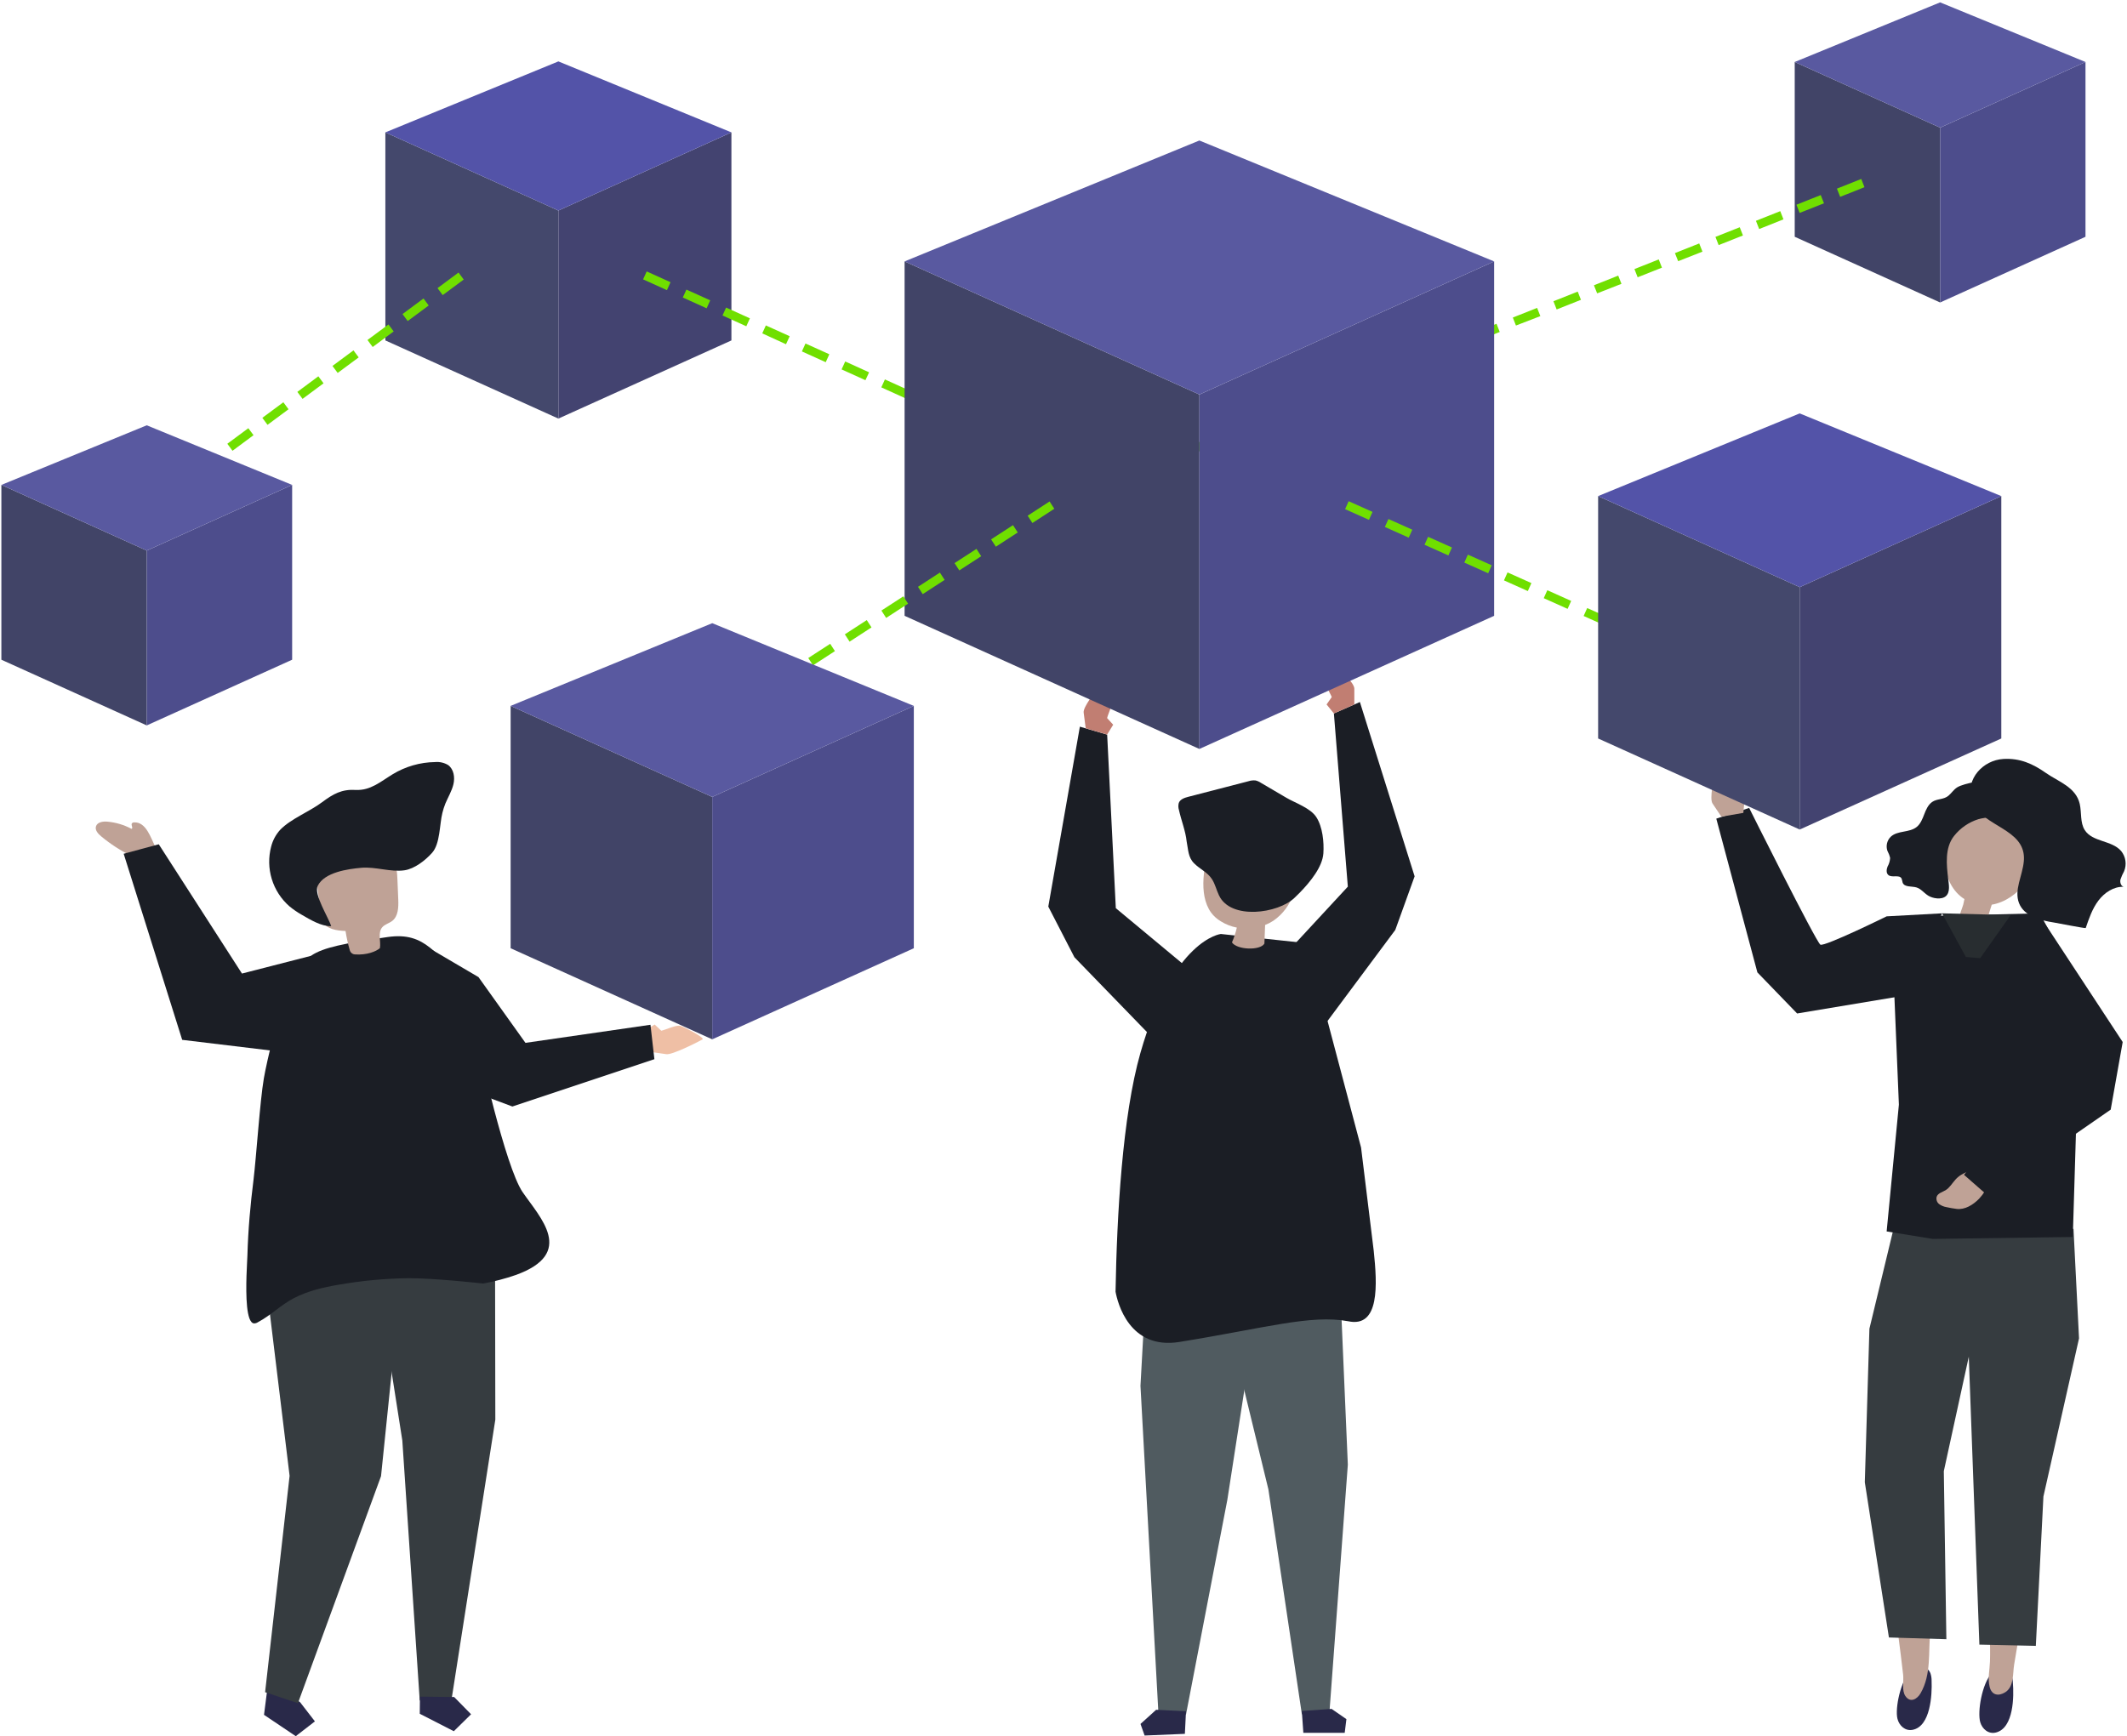 <svg width="534" height="436" viewBox="0 0 534 436" fill="none" xmlns="http://www.w3.org/2000/svg">
<path d="M486.924 298.402L487.062 302.556L479.717 305.231L475.487 302.026V297.185L479.572 296.958L479.696 295.892L481.037 295.032L486.924 298.402Z" fill="#E1CFB5"/>
<path d="M336.81 331.255L338.384 367.827L333.763 430.018L326.845 430.506L318.441 374.024L306.818 326.228L336.81 331.255Z" fill="#505B60"/>
<path d="M327.215 435.154H337.6L338.026 431.722L334.306 429.15L326.83 429.68L327.215 435.154Z" fill="#292949"/>
<path d="M287.844 320.374L286.324 348.021L290.829 430.223L297.754 430.567L308.132 376.657L317.292 317.527L287.844 320.374Z" fill="#505B60"/>
<path d="M297.471 435.415L287.362 435.841L286.33 432.926L290.264 429.37L297.753 429.741L297.471 435.415Z" fill="#292949"/>
<path d="M328.117 236.865L306.502 234.548C306.502 234.548 294.481 235.834 286.318 264.388C281.779 280.274 280.397 305.3 280.066 324.384C280.575 327.135 283.505 339.026 296.083 337.004C317.616 333.531 329.094 330.058 338.453 331.798C346.445 333.531 345.764 322.534 344.89 314.144L341.706 288.176L328.117 236.865Z" fill="#1B1E25"/>
<path d="M323.942 209.963C318.496 208.759 312.884 207.686 307.437 208.766C306.248 209 304.961 209.419 304.315 210.451C304.083 210.862 303.912 211.304 303.806 211.764C302.431 216.881 300.684 224.46 304.054 229.177C304.712 230.06 305.54 230.804 306.488 231.364C307.722 232.136 309.089 232.672 310.518 232.946C310.224 234.221 309.814 235.466 309.294 236.666C310.539 238.544 316.357 238.771 317.437 236.969C317.499 235.408 317.554 233.847 317.615 232.286C318.339 232.006 319.03 231.651 319.679 231.227C322.091 229.566 323.878 227.145 324.754 224.35C325.792 221.324 327.25 218.442 328.192 215.361C328.536 214.233 328.811 212.954 328.192 211.923C327.574 210.891 326.205 210.471 324.981 210.196L323.942 209.963Z" fill="#BFA296"/>
<path d="M326.328 224.163C328.941 221.474 332.009 217.719 332.242 214.308C332.435 211.481 332.05 207.637 330.468 205.196C328.99 202.912 325.2 201.661 322.951 200.34L316.59 196.606C316.173 196.319 315.707 196.112 315.215 195.994C314.609 195.934 313.997 196.002 313.42 196.193L298.359 200.093C297.396 200.34 296.296 200.705 295.945 201.633C295.787 202.221 295.801 202.842 295.986 203.421C296.557 206.028 297.65 208.682 297.919 211.323C298.338 213.386 298.256 215.264 299.775 216.79C301.295 218.317 303.111 219.005 304.259 220.759C305.085 222.024 305.401 223.551 306.054 224.885C308.991 231.074 320.875 229.424 324.987 225.476C325.407 225.091 325.86 224.644 326.328 224.163Z" fill="#1B1E25"/>
<path d="M323.53 238.715L338.384 222.664L334.884 179.166L341.41 176.298L355.151 220.071L350.296 233.536L330.373 260.309L323.53 238.715Z" fill="#1B1E25"/>
<path d="M340.014 176.91V172.928C340.014 171.477 336.355 168.114 335.427 166.869C334.898 166.182 332.463 169.957 332.436 170.59C332.381 171.656 333.921 173.946 334.347 175.053L333.048 176.91L334.884 179.166L340.014 176.91Z" fill="#C17E72"/>
<path d="M296.949 242.05L280.135 228.069L277.962 184.482L271.112 182.487L263.183 227.67L269.743 240.393L292.968 264.353L296.949 242.05Z" fill="#1B1E25"/>
<path d="M272.577 182.9C272.577 182.9 272.068 179.014 272.061 178.952C271.875 177.515 275.059 173.678 275.823 172.343C276.263 171.587 279.165 175.026 279.261 175.645C279.454 176.697 278.223 179.173 277.948 180.328L279.475 181.999L277.948 184.468L272.577 182.9Z" fill="#C17E72"/>
<path d="M32.95 214.927C30.242 213.597 27.703 211.948 25.385 210.017C24.628 209.384 23.817 208.504 24.085 207.555C24.388 206.468 25.818 206.234 26.946 206.338C29.071 206.525 31.137 207.14 33.019 208.146C33.479 207.995 32.881 207.252 33.087 206.812C33.149 206.72 33.233 206.644 33.331 206.594C33.43 206.543 33.54 206.519 33.651 206.523C36.691 206.351 37.874 210.491 38.919 212.479C36.787 213.6 34.587 213.641 32.73 215.333L32.95 214.927Z" fill="#BFA296"/>
<path d="M163.333 264.16L167.301 264.738C168.738 264.951 175.024 261.781 176.358 261.038C177.129 260.612 171.331 257.696 170.719 257.599C169.667 257.393 167.177 258.583 166.022 258.844L164.371 257.29L161.875 258.782L163.333 264.16Z" fill="#EFBFA5"/>
<path d="M66.826 426.385L66.282 430.642L74.253 436L79.06 432.286L75.346 427.479L67.376 422.122L66.826 426.385Z" fill="#292949"/>
<path d="M66.557 424.955L72.705 370.619L65.312 309.783L66.977 296.847L100.021 295.589L101.211 316.654L95.661 370.701L74.796 427.726L66.557 424.955Z" fill="#363C40"/>
<path d="M105.283 236.652L120.13 245.379L131.918 261.891L163.305 257.346L164.289 265.99L128.638 277.874L110.365 271.031L105.283 236.652Z" fill="#1B1E25"/>
<path d="M124.265 301.683L124.354 356.515L113.316 427.102L105.373 427.026L101.006 361.748L90.787 296.408L124.265 301.683Z" fill="#363C40"/>
<path d="M105.386 430.374L113.935 434.755L118.267 430.498L114.017 426.166L105.427 426.076L105.386 430.374Z" fill="#292949"/>
<path d="M61.888 320.326C61.964 317.953 62.101 315.972 62.115 315.264C62.287 308.889 62.858 302.528 63.656 296.201C64.343 290.527 65.272 276.449 66.241 270.81C67.046 266.154 69.838 254.539 71.853 250.22C76.873 239.485 75.292 238.494 97.361 235.31C106.988 233.935 109.306 239.932 117.201 246.857C117.978 247.545 117.937 251.602 118.123 252.682C118.439 254.573 118.776 256.471 119.168 258.356C119.477 259.834 119.814 261.306 120.193 262.778C120.193 262.778 126.822 292.948 131.196 299.357C135.57 305.767 144.641 314.721 129.484 320.188C126.818 321.113 124.084 321.828 121.307 322.327C121.307 322.327 108.928 320.951 102.539 320.993C96.661 321.063 90.798 321.61 85.009 322.63C81.151 323.276 77.21 324.211 73.758 326.013C70.464 327.732 68.091 330.263 64.749 332.044C64.447 332.249 64.088 332.352 63.724 332.34C61.819 332.072 61.73 325.332 61.888 320.326Z" fill="#1B1E25"/>
<path d="M95.386 238.09C94.479 238.942 92.03 239.898 89.101 239.678C88.811 239.66 88.534 239.553 88.306 239.372C88.079 239.191 87.912 238.945 87.829 238.667C87.362 237.07 87.002 235.443 86.749 233.798C84.576 233.709 81.99 233.372 81.013 231.426C80.745 230.794 80.583 230.123 80.532 229.438C80.174 226.623 79.814 223.81 79.452 221C79.259 220.035 79.259 219.042 79.452 218.077C79.906 216.42 81.433 215.285 82.966 214.508C86.879 212.52 91.659 212.032 95.696 213.758C96.796 214.172 97.766 214.87 98.509 215.78C99.588 217.224 99.705 219.143 99.781 220.945L99.987 225.931C100.063 227.836 99.987 230.057 98.509 231.24C97.711 231.873 96.618 232.1 95.957 232.87C94.809 234.232 95.662 236.322 95.386 238.09Z" fill="#BFA296"/>
<path d="M111.067 204.131C111.262 203.34 111.51 202.563 111.81 201.806C112.498 200.169 113.433 198.65 113.839 196.937C114.245 195.225 113.942 193.168 112.505 192.123C111.522 191.535 110.379 191.273 109.238 191.374C105.472 191.426 101.79 192.485 98.572 194.441C95.525 196.298 93.001 198.567 89.294 198.374C85.808 198.168 83.696 199.337 80.787 201.51C77.644 203.856 72.989 205.637 70.341 208.388C69.261 209.578 68.487 211.013 68.085 212.569C67.369 215.253 67.418 218.083 68.228 220.74C69.037 223.397 70.574 225.774 72.665 227.602C73.626 228.394 74.655 229.101 75.739 229.714C77.961 231.007 80.643 232.63 83.139 232.595C82.561 230.532 78.71 224.631 79.769 222.465C81.447 219.027 87.389 218.222 90.69 217.926C94.294 217.603 98.049 219.068 101.556 218.552C104.087 218.181 106.803 216.049 108.475 214.171C110.531 211.874 110.331 207.019 111.067 204.131Z" fill="#1B1E25"/>
<path d="M78.084 240.035L60.747 244.485L39.861 212.024L31.051 214.404L45.741 261.134L79.549 265.205L78.084 240.035Z" fill="#1B1E25"/>
<path d="M500.08 420.106C500.386 419.703 500.792 419.386 501.257 419.186C501.722 418.986 502.232 418.909 502.735 418.965C503.215 419.045 503.668 419.24 504.056 419.533C504.444 419.827 504.755 420.21 504.963 420.65C505.202 421.26 505.332 421.907 505.348 422.562C505.623 425.931 505.603 433.923 501.112 435.078C499.228 435.559 497.673 434.218 497.165 432.527C496.408 429.975 497.529 422.912 500.08 420.106Z" fill="#292949"/>
<path d="M498.484 369.271L498.718 389.813C498.443 398.939 499.867 408.113 499.598 417.239C499.53 419.336 498.986 421.551 499.516 423.627C500.045 425.704 501.682 426.028 503.381 425.003C505.657 423.627 505.286 420.395 505.664 418.043C506.709 411.586 507.927 405.155 509.013 398.698C509.543 395.534 508.449 391.099 508.69 387.901L512.005 370.708L498.484 369.271Z" fill="#BFA296"/>
<path d="M521.957 336.102L513.016 375.818L511.111 413.326L496.938 413.01L493.08 308.092L520.568 308.594L521.957 336.102Z" fill="#363C40"/>
<path d="M479.8 419.357C480.124 418.973 480.544 418.68 481.017 418.509C481.49 418.337 482 418.293 482.496 418.381C482.973 418.487 483.418 418.707 483.793 419.022C484.168 419.337 484.461 419.737 484.648 420.189C484.857 420.814 484.957 421.47 484.944 422.129C485.081 425.512 484.71 433.517 480.192 434.404C478.294 434.776 476.794 433.345 476.368 431.619C475.722 429.02 477.138 422.019 479.8 419.357Z" fill="#292949"/>
<path d="M487.274 372.18L486.07 392.687C485.967 398.389 485.211 404.048 484.619 409.708C484.069 414.969 484.922 420.444 482.178 425.223C481.311 426.729 479.571 427.726 478.354 425.911C477.419 424.535 477.976 422.163 477.797 420.567C477.061 414.068 476.146 407.583 475.363 401.084C474.977 397.9 476.284 393.519 476.201 390.315L473.698 372.964L487.274 372.18Z" fill="#BFA296"/>
<path d="M469.332 333.675L468.176 372.228L474.228 411.215L488.65 411.648L488.01 369.45L495.644 334.459L498.202 311.558L475.322 308.855L469.332 333.675Z" fill="#363C40"/>
<path d="M487.432 229.953L512.087 229.361L526.377 255.948L521.295 280.851L520.394 310.642L485.225 311.124L473.657 309.246L476.731 277.405L474.964 234.877L487.432 229.953Z" fill="#1B1E25"/>
<path d="M490.665 206.97C495.52 196.654 509.233 202.156 511.158 212.059C512.389 218.503 506.702 226.082 500.045 227.189C499.99 227.436 499.275 229.534 499.254 229.726C499.126 230.725 498.926 231.714 498.656 232.684C498.56 233.055 493.017 231.356 492.398 231.164C492.175 231.124 491.977 230.998 491.847 230.813C491.655 230.435 492.803 227.553 492.886 227.168C492.968 226.783 493.085 226.247 493.188 225.793C490.163 223.888 488.512 220.36 488.313 216.921C488.113 213.483 489.207 210.058 490.665 206.97Z" fill="#BFA296"/>
<path d="M500.961 198.237C501.565 199.133 501.902 200.182 501.93 201.263C502.036 201.888 502.005 202.528 501.841 203.14C501.05 205.52 498.65 205.135 496.69 205.719C494.277 206.476 492.149 207.942 490.583 209.928C488.217 212.926 488.678 217.163 489.118 220.801C489.27 222.087 489.655 224.005 488.561 225.016C487.468 226.027 485.191 225.628 484.077 224.913C482.963 224.198 482.276 223.187 481.113 222.85C479.951 222.513 478.129 222.85 477.675 221.66C477.605 221.306 477.513 220.957 477.4 220.615C476.815 219.549 474.965 220.526 474.064 219.721C473.507 219.226 473.61 218.311 473.892 217.61C474.267 216.95 474.486 216.214 474.532 215.457C474.383 214.829 474.152 214.223 473.844 213.655C473.637 213.046 473.607 212.39 473.758 211.764C473.909 211.138 474.234 210.568 474.697 210.12C476.43 208.504 479.38 209.165 481.217 207.658C482.172 206.881 482.647 205.65 483.094 204.488C483.541 203.326 484.064 202.115 485.075 201.4C486.319 200.527 487.949 200.871 489.201 199.805C489.937 199.179 490.48 198.319 491.264 197.79C492.323 197.102 494.297 196.689 495.555 196.414C496.537 196.177 497.565 196.223 498.521 196.545C499.478 196.868 500.323 197.454 500.961 198.237Z" fill="#1B1E25"/>
<path d="M508.086 216.351C507.769 219.892 505.603 223.523 506.896 226.811C508.189 230.098 512.24 231.136 515.713 231.68C516.283 231.769 523.587 233.2 523.635 233.055C524.453 230.655 525.292 228.2 526.812 226.178C528.332 224.156 530.677 222.595 533.16 222.705C532.472 222.506 532.197 221.598 532.355 220.876C532.595 220.162 532.899 219.471 533.263 218.813C533.617 217.973 533.734 217.052 533.602 216.15C533.47 215.248 533.094 214.399 532.513 213.696C530.161 210.986 525.327 211.488 523.394 208.456C522.198 206.578 522.631 204.082 522.136 201.888C521.166 197.652 516.785 196.317 513.643 194.11C510.328 191.785 507.116 190.355 502.969 190.596C497.832 190.891 493.52 195.63 494.95 200.678C496.78 207.156 506.82 207.692 508.017 214.198C508.14 214.909 508.163 215.633 508.086 216.351Z" fill="#1B1E25"/>
<path d="M504.792 229.808L497.144 240.619L493.548 240.324L487.558 229.361L504.792 229.808Z" fill="#282D30"/>
<path d="M487.557 229.363L473.658 230.119C473.658 230.119 458.054 237.794 457.022 237.23C455.991 236.666 439.142 202.899 439.142 202.899L430.889 205.582L441.205 244.197L451.184 254.512L479.38 249.815L487.557 229.363Z" fill="#1B1E25"/>
<path d="M432.161 205.092L429.947 201.784C429.135 200.581 430.284 195.726 430.38 194.219C430.435 193.346 434.568 195.141 434.939 195.643C435.579 196.503 435.572 199.26 435.84 200.423L437.952 201.241L437.677 204.136L432.161 205.092Z" fill="#BFA296"/>
<path d="M140.184 105.119L96.748 85.492V33.246L140.184 52.873V105.119Z" fill="#44486C"/>
<path d="M140.185 105.119L183.628 85.492V33.246L140.185 52.873V105.119Z" fill="#434370"/>
<path d="M96.748 33.246L140.184 52.874L183.627 33.246L140.184 15.421L96.748 33.246Z" fill="#5353A8"/>
<path d="M487.083 75.961L450.579 59.462V15.565L487.083 32.057V75.961Z" fill="#414467"/>
<path d="M487.082 75.961L523.579 59.462V15.565L487.082 32.057V75.961Z" fill="#4D4D8C"/>
<path d="M450.579 15.565L487.083 32.057L523.58 15.565L487.083 0.594L450.579 15.565Z" fill="#5959A0"/>
<path d="M266.243 117.636L261.127 115.319L262.027 113.324L267.144 115.642L266.243 117.636ZM257.138 113.51L251.155 110.8L252.063 108.806L258.039 111.516L257.138 113.51ZM247.173 108.999L241.19 106.289L242.091 104.295L248.074 107.004L247.173 108.999ZM237.201 104.501L231.259 101.75L232.16 99.756L238.143 102.458L237.201 104.501ZM227.236 99.99L221.26 97.28L222.161 95.286L228.137 97.995L227.236 99.99ZM217.271 95.478L211.288 92.769L212.196 90.774L218.193 93.498L217.271 95.478ZM207.306 90.96L201.323 88.25L202.224 86.263L208.207 88.966L207.306 90.96ZM197.334 86.448L191.372 83.718L192.273 81.724L198.256 84.433L197.334 86.448ZM187.369 81.937L181.393 79.227L182.294 77.233L188.27 79.943L187.369 81.937ZM177.404 77.419L171.421 74.709L172.329 72.722L178.305 75.424L177.404 77.419ZM167.439 72.866L161.456 70.156L162.357 68.162L168.34 70.872L167.439 72.866Z" fill="#70DF00"/>
<path d="M52.185 117.808L50.878 116.047L53.581 114.046L54.887 115.806L52.185 117.808ZM58.374 113.2L57.074 111.439L62.349 107.533L63.649 109.287L58.374 113.2ZM67.163 106.687L65.863 104.927L71.138 101.02L72.438 102.774L67.163 106.687ZM75.959 100.168L74.652 98.414L79.927 94.501L81.227 96.261L75.959 100.168ZM84.775 93.655L83.469 91.894L88.743 87.988L90.05 89.749L84.775 93.655ZM93.564 87.142L92.258 85.382L97.532 81.476L98.839 83.229L93.564 87.142ZM102.353 80.623L101.054 78.869L106.328 74.956L107.628 76.717L102.353 80.623ZM111.142 74.11L109.843 72.356L115.117 68.443L116.417 70.204L111.142 74.11Z" fill="#70DF00"/>
<path d="M36.842 182.172L0.345 165.673V121.776L36.842 138.268V182.172Z" fill="#414467"/>
<path d="M36.842 182.172L73.346 165.673V121.776L36.842 138.268V182.172Z" fill="#4D4D8C"/>
<path d="M0.345 121.776L36.842 138.268L73.346 121.776L36.842 106.805L0.345 121.776Z" fill="#5959A0"/>
<path d="M264.517 127.883L263.706 125.82L263.891 125.744L264.696 127.807L264.517 127.883ZM268.767 126.191L267.956 124.128L274.063 121.707L274.867 123.77L268.767 126.191ZM278.932 122.154L278.127 120.091L284.227 117.663L285.038 119.726L278.932 122.154ZM289.103 118.11L288.291 116.047L294.398 113.626L295.203 115.69L289.103 118.11ZM299.267 114.073L298.463 112.01L304.563 109.59L305.374 111.618L299.267 114.073ZM309.439 110.002L308.627 107.973L314.734 105.546L315.539 107.609L309.439 110.002ZM319.61 105.965L318.798 103.902L324.898 101.481L325.71 103.51L319.61 105.965ZM329.774 101.922L328.97 99.893L335.07 97.465L335.874 99.528L329.774 101.922ZM339.918 97.912L339.107 95.849L345.207 93.428L346.018 95.457L339.918 97.912ZM350.083 93.868L349.278 91.84L355.378 89.412L356.183 91.475L350.083 93.868ZM360.254 89.832L359.442 87.768L365.542 85.348L366.354 87.411L360.254 89.832ZM370.418 85.795L369.614 83.731L375.714 81.304L376.518 83.367L370.418 85.795ZM380.59 81.751L379.806 79.743L385.906 77.322L386.717 79.385L380.59 81.751ZM390.809 77.714L390.004 75.651L396.104 73.23L396.909 75.293L390.809 77.714ZM400.98 73.67L400.169 71.641L406.269 69.214L407.08 71.277L400.98 73.67ZM411.145 69.633L410.34 67.57L416.44 65.149L417.245 67.213L411.145 69.633ZM421.316 65.59L420.505 63.561L426.605 61.133L427.416 63.196L421.316 65.59ZM431.481 61.553L430.676 59.489L436.776 57.069L437.581 59.132L431.481 61.553ZM441.652 57.516L440.84 55.453L446.947 53.025L447.752 55.088L441.652 57.516ZM451.816 53.472L451.012 51.409L457.112 48.988L457.923 51.051L451.816 53.472ZM461.988 49.435L461.176 47.372L467.283 44.944L468.088 47.008L461.988 49.435Z" fill="#70DF00"/>
<path d="M301.111 188.085L227.106 154.649V65.644L301.111 99.081V188.085Z" fill="#414467"/>
<path d="M301.109 188.085L375.114 154.649V65.644L301.109 99.081V188.085Z" fill="#4D4D8C"/>
<path d="M227.106 65.645L301.111 99.082L375.116 65.645L301.111 35.282L227.106 65.645Z" fill="#5959A0"/>
<path d="M423.545 166.313L417.555 163.631L418.449 161.636L424.439 164.318L423.545 166.313ZM413.559 161.843L407.569 159.16L408.463 157.166L414.453 159.848L413.559 161.843ZM403.573 157.372L397.583 154.69L398.478 152.696L404.467 155.378L403.573 157.372ZM393.56 152.902L387.57 150.22L388.464 148.219L394.454 150.908L393.56 152.902ZM383.575 148.432L377.585 145.75L378.479 143.749L384.469 146.431L383.575 148.432ZM373.617 143.962L367.627 141.28L368.521 139.279L374.511 141.961L373.617 143.962ZM363.631 139.485L357.641 136.803L358.535 134.808L364.525 137.491L363.631 139.485ZM353.673 135.015L347.683 132.333L348.577 130.338L354.567 133.02L353.673 135.015ZM343.687 130.545L337.697 127.863L338.591 125.868L344.581 128.55L343.687 130.545Z" fill="#70DF00"/>
<path d="M204.114 167.083L202.924 165.246L208.426 161.677L209.616 163.513L204.114 167.083ZM213.295 161.134L212.105 159.298L217.607 155.722L218.797 157.558L213.295 161.134ZM222.476 155.178L221.286 153.328L226.788 149.759L227.978 151.595L222.476 155.178ZM231.657 149.202L230.467 147.366L235.969 143.79L237.159 145.626L231.657 149.202ZM240.838 143.246L239.648 141.41L245.15 137.841L246.34 139.677L240.838 143.246ZM250.019 137.291L248.822 135.448L254.324 131.878L255.514 133.715L250.019 137.291ZM259.193 131.342L258.003 129.506L263.505 125.93L264.695 127.766L259.193 131.342Z" fill="#70DF00"/>
<path d="M178.814 261.004L128.198 238.13V177.268L178.814 200.134V261.004Z" fill="#414467"/>
<path d="M178.813 261.004L229.422 238.13V177.268L178.813 200.134V261.004Z" fill="#4D4D8C"/>
<path d="M128.198 177.268L178.814 200.135L229.423 177.268L178.814 156.499L128.198 177.268Z" fill="#5959A0"/>
<path d="M451.83 208.318L401.221 185.452V124.582L451.83 147.449V208.318Z" fill="#44486C"/>
<path d="M451.829 208.318L502.444 185.452V124.582L451.829 147.449V208.318Z" fill="#434370"/>
<path d="M401.221 124.581L451.83 147.448L502.445 124.581L451.83 103.819L401.221 124.581Z" fill="#5353A8"/>
<path d="M496.875 301.029C495.383 302.549 493.32 303.863 491.201 303.587C490.356 303.484 489.517 303.333 488.684 303.147C488.02 303.037 487.389 302.776 486.841 302.384C486.569 302.174 486.363 301.889 486.251 301.564C486.139 301.239 486.124 300.888 486.209 300.555C486.518 299.633 487.639 299.386 488.464 298.89C489.482 298.265 490.108 297.15 490.913 296.25C492.749 294.186 495.218 294.001 497.556 292.9C498.095 293.371 498.595 293.887 499.048 294.441C499.894 295.39 499.97 295.596 499.488 296.8C498.9 298.366 498.012 299.802 496.875 301.029Z" fill="#BFA296"/>
<path d="M512.906 231.198L532.919 261.678L529.907 278.657L498.911 300.135L493.08 295.032L513.8 268.837L512.996 252.284L512.906 231.198Z" fill="#1B1E25"/>
</svg>
